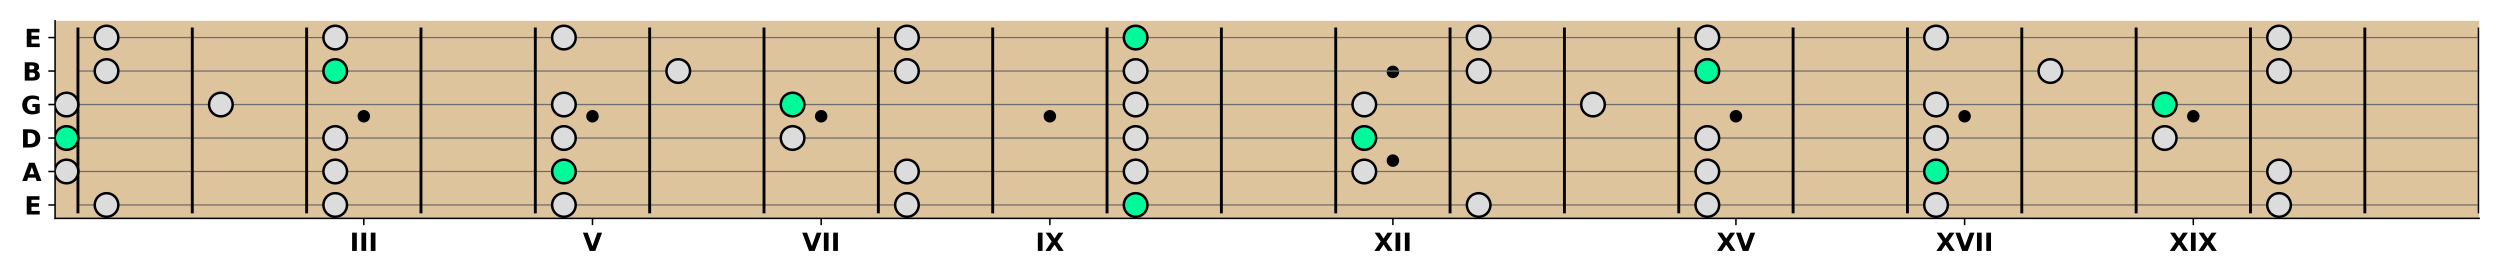 <?xml version="1.0" encoding="utf-8" standalone="no"?>
<!DOCTYPE svg PUBLIC "-//W3C//DTD SVG 1.1//EN"
  "http://www.w3.org/Graphics/SVG/1.1/DTD/svg11.dtd">
<!-- Created with matplotlib (https://matplotlib.org/) -->
<svg height="144pt" version="1.1" viewBox="0 0 1296 144" width="1296pt" xmlns="http://www.w3.org/2000/svg" xmlns:xlink="http://www.w3.org/1999/xlink">
 <defs>
  <style type="text/css">*{stroke-linecap:butt;stroke-linejoin:round;}</style>
 </defs>
 <g id="figure_1">
  <g id="patch_1">
   <path d="M 0 144 
L 1296 144 
L 1296 0 
L 0 0 
z
" style="fill:none;"/>
  </g>
  <g id="axes_1">
   <g id="patch_2">
    <path d="M 28.55 113.2 
L 1285.2 113.2 
L 1285.2 10.8 
L 28.55 10.8 
z
" style="fill:#dec49d;"/>
   </g>
   <g id="PathCollection_1">
    <defs>
     <path d="M 0 2.739 
C 0.726 2.739 1.423 2.45 1.936 1.936 
C 2.45 1.423 2.739 0.726 2.739 0 
C 2.739 -0.726 2.45 -1.423 1.936 -1.936 
C 1.423 -2.45 0.726 -2.739 0 -2.739 
C -0.726 -2.739 -1.423 -2.45 -1.936 -1.936 
C -2.45 -1.423 -2.739 -0.726 -2.739 0 
C -2.739 0.726 -2.45 1.423 -1.936 1.936 
C -1.423 2.45 -0.726 2.739 0 2.739 
z
" id="md49c0ec5c7" style="stroke:#000000;"/>
    </defs>
    <g clip-path="url(#pf4df12cc0b)">
     <use style="stroke:#000000;" x="188.595" xlink:href="#md49c0ec5c7" y="60.264"/>
    </g>
   </g>
   <g id="PathCollection_2">
    <g clip-path="url(#pf4df12cc0b)">
     <use style="stroke:#000000;" x="307.147" xlink:href="#md49c0ec5c7" y="60.264"/>
    </g>
   </g>
   <g id="PathCollection_3">
    <g clip-path="url(#pf4df12cc0b)">
     <use style="stroke:#000000;" x="425.699" xlink:href="#md49c0ec5c7" y="60.264"/>
    </g>
   </g>
   <g id="PathCollection_4">
    <g clip-path="url(#pf4df12cc0b)">
     <use style="stroke:#000000;" x="544.251" xlink:href="#md49c0ec5c7" y="60.264"/>
    </g>
   </g>
   <g id="PathCollection_5">
    <g clip-path="url(#pf4df12cc0b)">
     <use style="stroke:#000000;" x="722.079" xlink:href="#md49c0ec5c7" y="83.261"/>
    </g>
   </g>
   <g id="PathCollection_6">
    <g clip-path="url(#pf4df12cc0b)">
     <use style="stroke:#000000;" x="722.079" xlink:href="#md49c0ec5c7" y="37.268"/>
    </g>
   </g>
   <g id="PathCollection_7">
    <g clip-path="url(#pf4df12cc0b)">
     <use style="stroke:#000000;" x="899.906" xlink:href="#md49c0ec5c7" y="60.264"/>
    </g>
   </g>
   <g id="PathCollection_8">
    <g clip-path="url(#pf4df12cc0b)">
     <use style="stroke:#000000;" x="1018.458" xlink:href="#md49c0ec5c7" y="60.264"/>
    </g>
   </g>
   <g id="PathCollection_9">
    <g clip-path="url(#pf4df12cc0b)">
     <use style="stroke:#000000;" x="1137.01" xlink:href="#md49c0ec5c7" y="60.264"/>
    </g>
   </g>
   <g id="matplotlib.axis_1">
    <g id="xtick_1">
     <g id="line2d_1">
      <defs>
       <path d="M 0 0 
L 0 3.5 
" id="m794c42d7d2" style="stroke:#000000;stroke-width:0.8;"/>
      </defs>
      <g>
       <use style="stroke:#000000;stroke-width:0.8;" x="188.595" xlink:href="#m794c42d7d2" y="113.2"/>
      </g>
     </g>
     <g id="text_1">
      <!-- III -->
      <g transform="translate(181.34 130.078)scale(0.13 -0.13)">
       <defs>
        <path d="M 9.188 72.906 
L 27.984 72.906 
L 27.984 0 
L 9.188 0 
z
" id="DejaVuSans-Bold-73"/>
       </defs>
       <use xlink:href="#DejaVuSans-Bold-73"/>
       <use x="37.207" xlink:href="#DejaVuSans-Bold-73"/>
       <use x="74.414" xlink:href="#DejaVuSans-Bold-73"/>
      </g>
     </g>
    </g>
    <g id="xtick_2">
     <g id="line2d_2">
      <g>
       <use style="stroke:#000000;stroke-width:0.8;" x="307.147" xlink:href="#m794c42d7d2" y="113.2"/>
      </g>
     </g>
     <g id="text_2">
      <!-- V -->
      <g transform="translate(302.117 130.078)scale(0.13 -0.13)">
       <defs>
        <path d="M 0.484 72.906 
L 19.391 72.906 
L 38.719 19.094 
L 58.016 72.906 
L 76.906 72.906 
L 49.906 0 
L 27.484 0 
z
" id="DejaVuSans-Bold-86"/>
       </defs>
       <use xlink:href="#DejaVuSans-Bold-86"/>
      </g>
     </g>
    </g>
    <g id="xtick_3">
     <g id="line2d_3">
      <g>
       <use style="stroke:#000000;stroke-width:0.8;" x="425.699" xlink:href="#m794c42d7d2" y="113.2"/>
      </g>
     </g>
     <g id="text_3">
      <!-- VII -->
      <g transform="translate(415.832 130.078)scale(0.13 -0.13)">
       <use xlink:href="#DejaVuSans-Bold-86"/>
       <use x="77.393" xlink:href="#DejaVuSans-Bold-73"/>
       <use x="114.6" xlink:href="#DejaVuSans-Bold-73"/>
      </g>
     </g>
    </g>
    <g id="xtick_4">
     <g id="line2d_4">
      <g>
       <use style="stroke:#000000;stroke-width:0.8;" x="544.251" xlink:href="#m794c42d7d2" y="113.2"/>
      </g>
     </g>
     <g id="text_4">
      <!-- IX -->
      <g transform="translate(536.821 130.078)scale(0.13 -0.13)">
       <defs>
        <path d="M 49.812 37.203 
L 75.094 0 
L 55.516 0 
L 38.484 24.906 
L 21.578 0 
L 1.906 0 
L 27.203 37.203 
L 2.875 72.906 
L 22.516 72.906 
L 38.484 49.422 
L 54.391 72.906 
L 74.125 72.906 
z
" id="DejaVuSans-Bold-88"/>
       </defs>
       <use xlink:href="#DejaVuSans-Bold-73"/>
       <use x="37.207" xlink:href="#DejaVuSans-Bold-88"/>
      </g>
     </g>
    </g>
    <g id="xtick_5">
     <g id="line2d_5">
      <g>
       <use style="stroke:#000000;stroke-width:0.8;" x="722.079" xlink:href="#m794c42d7d2" y="113.2"/>
      </g>
     </g>
     <g id="text_5">
      <!-- XII -->
      <g transform="translate(712.231 130.078)scale(0.13 -0.13)">
       <use xlink:href="#DejaVuSans-Bold-88"/>
       <use x="77.1" xlink:href="#DejaVuSans-Bold-73"/>
       <use x="114.307" xlink:href="#DejaVuSans-Bold-73"/>
      </g>
     </g>
    </g>
    <g id="xtick_6">
     <g id="line2d_6">
      <g>
       <use style="stroke:#000000;stroke-width:0.8;" x="899.906" xlink:href="#m794c42d7d2" y="113.2"/>
      </g>
     </g>
     <g id="text_6">
      <!-- XV -->
      <g transform="translate(889.865 130.078)scale(0.13 -0.13)">
       <use xlink:href="#DejaVuSans-Bold-88"/>
       <use x="77.1" xlink:href="#DejaVuSans-Bold-86"/>
      </g>
     </g>
    </g>
    <g id="xtick_7">
     <g id="line2d_7">
      <g>
       <use style="stroke:#000000;stroke-width:0.8;" x="1018.458" xlink:href="#m794c42d7d2" y="113.2"/>
      </g>
     </g>
     <g id="text_7">
      <!-- XVII -->
      <g transform="translate(1003.58 130.078)scale(0.13 -0.13)">
       <use xlink:href="#DejaVuSans-Bold-88"/>
       <use x="77.1" xlink:href="#DejaVuSans-Bold-86"/>
       <use x="154.492" xlink:href="#DejaVuSans-Bold-73"/>
       <use x="191.699" xlink:href="#DejaVuSans-Bold-73"/>
      </g>
     </g>
    </g>
    <g id="xtick_8">
     <g id="line2d_8">
      <g>
       <use style="stroke:#000000;stroke-width:0.8;" x="1137.01" xlink:href="#m794c42d7d2" y="113.2"/>
      </g>
     </g>
     <g id="text_8">
      <!-- XIX -->
      <g transform="translate(1124.57 130.078)scale(0.13 -0.13)">
       <use xlink:href="#DejaVuSans-Bold-88"/>
       <use x="77.1" xlink:href="#DejaVuSans-Bold-73"/>
       <use x="114.307" xlink:href="#DejaVuSans-Bold-88"/>
      </g>
     </g>
    </g>
   </g>
   <g id="matplotlib.axis_2">
    <g id="ytick_1">
     <g id="line2d_9">
      <defs>
       <path d="M 0 0 
L -3.5 0 
" id="m982da32e13" style="stroke:#000000;stroke-width:0.8;"/>
      </defs>
      <g>
       <use style="stroke:#000000;stroke-width:0.8;" x="28.55" xlink:href="#m982da32e13" y="106.258"/>
      </g>
     </g>
     <g id="text_9">
      <!-- E -->
      <g transform="translate(12.669 111.197)scale(0.13 -0.13)">
       <defs>
        <path d="M 9.188 72.906 
L 59.906 72.906 
L 59.906 58.688 
L 27.984 58.688 
L 27.984 45.125 
L 58.016 45.125 
L 58.016 30.906 
L 27.984 30.906 
L 27.984 14.203 
L 60.984 14.203 
L 60.984 0 
L 9.188 0 
z
" id="DejaVuSans-Bold-69"/>
       </defs>
       <use xlink:href="#DejaVuSans-Bold-69"/>
      </g>
     </g>
    </g>
    <g id="ytick_2">
     <g id="line2d_10">
      <g>
       <use style="stroke:#000000;stroke-width:0.8;" x="28.55" xlink:href="#m982da32e13" y="88.902"/>
      </g>
     </g>
     <g id="text_10">
      <!-- A -->
      <g transform="translate(11.489 93.841)scale(0.13 -0.13)">
       <defs>
        <path d="M 53.422 13.281 
L 24.031 13.281 
L 19.391 0 
L 0.484 0 
L 27.484 72.906 
L 49.906 72.906 
L 76.906 0 
L 58.016 0 
z
M 28.719 26.812 
L 48.688 26.812 
L 38.719 55.812 
z
" id="DejaVuSans-Bold-65"/>
       </defs>
       <use xlink:href="#DejaVuSans-Bold-65"/>
      </g>
     </g>
    </g>
    <g id="ytick_3">
     <g id="line2d_11">
      <g>
       <use style="stroke:#000000;stroke-width:0.8;" x="28.55" xlink:href="#m982da32e13" y="71.546"/>
      </g>
     </g>
     <g id="text_11">
      <!-- D -->
      <g transform="translate(10.758 76.485)scale(0.13 -0.13)">
       <defs>
        <path d="M 27.984 58.688 
L 27.984 14.203 
L 34.719 14.203 
Q 46.234 14.203 52.312 19.922 
Q 58.406 25.641 58.406 36.531 
Q 58.406 47.359 52.344 53.016 
Q 46.297 58.688 34.719 58.688 
z
M 9.188 72.906 
L 29 72.906 
Q 45.609 72.906 53.734 70.531 
Q 61.859 68.172 67.672 62.5 
Q 72.797 57.562 75.281 51.109 
Q 77.781 44.672 77.781 36.531 
Q 77.781 28.266 75.281 21.797 
Q 72.797 15.328 67.672 10.406 
Q 61.812 4.734 53.609 2.359 
Q 45.406 0 29 0 
L 9.188 0 
z
" id="DejaVuSans-Bold-68"/>
       </defs>
       <use xlink:href="#DejaVuSans-Bold-68"/>
      </g>
     </g>
    </g>
    <g id="ytick_4">
     <g id="line2d_12">
      <g>
       <use style="stroke:#000000;stroke-width:0.8;" x="28.55" xlink:href="#m982da32e13" y="54.19"/>
      </g>
     </g>
     <g id="text_12">
      <!-- G -->
      <g transform="translate(10.88 59.129)scale(0.13 -0.13)">
       <defs>
        <path d="M 74.703 5.422 
Q 67.672 2 60.109 0.281 
Q 52.547 -1.422 44.484 -1.422 
Q 26.266 -1.422 15.625 8.766 
Q 4.984 18.953 4.984 36.375 
Q 4.984 54 15.812 64.109 
Q 26.656 74.219 45.516 74.219 
Q 52.781 74.219 59.438 72.844 
Q 66.109 71.484 72.016 68.797 
L 72.016 53.719 
Q 65.922 57.172 59.891 58.875 
Q 53.859 60.594 47.797 60.594 
Q 36.578 60.594 30.5 54.312 
Q 24.422 48.047 24.422 36.375 
Q 24.422 24.812 30.281 18.5 
Q 36.141 12.203 46.922 12.203 
Q 49.859 12.203 52.375 12.562 
Q 54.891 12.938 56.891 13.719 
L 56.891 27.875 
L 45.406 27.875 
L 45.406 40.484 
L 74.703 40.484 
z
" id="DejaVuSans-Bold-71"/>
       </defs>
       <use xlink:href="#DejaVuSans-Bold-71"/>
      </g>
     </g>
    </g>
    <g id="ytick_5">
     <g id="line2d_13">
      <g>
       <use style="stroke:#000000;stroke-width:0.8;" x="28.55" xlink:href="#m982da32e13" y="36.834"/>
      </g>
     </g>
     <g id="text_13">
      <!-- B -->
      <g transform="translate(11.642 41.773)scale(0.13 -0.13)">
       <defs>
        <path d="M 38.375 44.672 
Q 42.828 44.672 45.109 46.625 
Q 47.406 48.578 47.406 52.391 
Q 47.406 56.156 45.109 58.125 
Q 42.828 60.109 38.375 60.109 
L 27.984 60.109 
L 27.984 44.672 
z
M 39.016 12.797 
Q 44.672 12.797 47.531 15.188 
Q 50.391 17.578 50.391 22.406 
Q 50.391 27.156 47.562 29.516 
Q 44.734 31.891 39.016 31.891 
L 27.984 31.891 
L 27.984 12.797 
z
M 56.5 39.016 
Q 62.547 37.25 65.859 32.516 
Q 69.188 27.781 69.188 20.906 
Q 69.188 10.359 62.062 5.172 
Q 54.938 0 40.375 0 
L 9.188 0 
L 9.188 72.906 
L 37.406 72.906 
Q 52.594 72.906 59.406 68.312 
Q 66.219 63.719 66.219 53.609 
Q 66.219 48.297 63.719 44.562 
Q 61.234 40.828 56.5 39.016 
z
" id="DejaVuSans-Bold-66"/>
       </defs>
       <use xlink:href="#DejaVuSans-Bold-66"/>
      </g>
     </g>
    </g>
    <g id="ytick_6">
     <g id="line2d_14">
      <g>
       <use style="stroke:#000000;stroke-width:0.8;" x="28.55" xlink:href="#m982da32e13" y="19.478"/>
      </g>
     </g>
     <g id="text_14">
      <!-- E -->
      <g transform="translate(12.669 24.417)scale(0.13 -0.13)">
       <use xlink:href="#DejaVuSans-Bold-69"/>
      </g>
     </g>
    </g>
   </g>
   <g id="LineCollection_1">
    <path clip-path="url(#pf4df12cc0b)" d="M 40.405 106.258 
L 1285.2 106.258 
" style="fill:none;stroke:#6e6e6e;stroke-width:0.66;"/>
   </g>
   <g id="LineCollection_2">
    <path clip-path="url(#pf4df12cc0b)" d="M 40.405 88.902 
L 1285.2 88.902 
" style="fill:none;stroke:#6e6e6e;stroke-width:0.66;"/>
   </g>
   <g id="LineCollection_3">
    <path clip-path="url(#pf4df12cc0b)" d="M 40.405 71.546 
L 1285.2 71.546 
" style="fill:none;stroke:#6e6e6e;stroke-width:0.66;"/>
   </g>
   <g id="LineCollection_4">
    <path clip-path="url(#pf4df12cc0b)" d="M 40.405 54.19 
L 1285.2 54.19 
" style="fill:none;stroke:#6e6e6e;stroke-width:0.66;"/>
   </g>
   <g id="LineCollection_5">
    <path clip-path="url(#pf4df12cc0b)" d="M 40.405 36.834 
L 1285.2 36.834 
" style="fill:none;stroke:#6e6e6e;stroke-width:0.66;"/>
   </g>
   <g id="LineCollection_6">
    <path clip-path="url(#pf4df12cc0b)" d="M 40.405 19.478 
L 1285.2 19.478 
" style="fill:none;stroke:#6e6e6e;stroke-width:0.66;"/>
   </g>
   <g id="LineCollection_7">
    <path clip-path="url(#pf4df12cc0b)" d="M 40.405 110.597 
L 40.405 14.271 
" style="fill:none;stroke:#000000;stroke-width:1.5;"/>
   </g>
   <g id="LineCollection_8">
    <path clip-path="url(#pf4df12cc0b)" d="M 99.681 110.597 
L 99.681 14.271 
" style="fill:none;stroke:#000000;stroke-width:1.5;"/>
   </g>
   <g id="LineCollection_9">
    <path clip-path="url(#pf4df12cc0b)" d="M 158.957 110.597 
L 158.957 14.271 
" style="fill:none;stroke:#000000;stroke-width:1.5;"/>
   </g>
   <g id="LineCollection_10">
    <path clip-path="url(#pf4df12cc0b)" d="M 218.233 110.597 
L 218.233 14.271 
" style="fill:none;stroke:#000000;stroke-width:1.5;"/>
   </g>
   <g id="LineCollection_11">
    <path clip-path="url(#pf4df12cc0b)" d="M 277.509 110.597 
L 277.509 14.271 
" style="fill:none;stroke:#000000;stroke-width:1.5;"/>
   </g>
   <g id="LineCollection_12">
    <path clip-path="url(#pf4df12cc0b)" d="M 336.785 110.597 
L 336.785 14.271 
" style="fill:none;stroke:#000000;stroke-width:1.5;"/>
   </g>
   <g id="LineCollection_13">
    <path clip-path="url(#pf4df12cc0b)" d="M 396.061 110.597 
L 396.061 14.271 
" style="fill:none;stroke:#000000;stroke-width:1.5;"/>
   </g>
   <g id="LineCollection_14">
    <path clip-path="url(#pf4df12cc0b)" d="M 455.337 110.597 
L 455.337 14.271 
" style="fill:none;stroke:#000000;stroke-width:1.5;"/>
   </g>
   <g id="LineCollection_15">
    <path clip-path="url(#pf4df12cc0b)" d="M 514.613 110.597 
L 514.613 14.271 
" style="fill:none;stroke:#000000;stroke-width:1.5;"/>
   </g>
   <g id="LineCollection_16">
    <path clip-path="url(#pf4df12cc0b)" d="M 573.889 110.597 
L 573.889 14.271 
" style="fill:none;stroke:#000000;stroke-width:1.5;"/>
   </g>
   <g id="LineCollection_17">
    <path clip-path="url(#pf4df12cc0b)" d="M 633.165 110.597 
L 633.165 14.271 
" style="fill:none;stroke:#000000;stroke-width:1.5;"/>
   </g>
   <g id="LineCollection_18">
    <path clip-path="url(#pf4df12cc0b)" d="M 692.441 110.597 
L 692.441 14.271 
" style="fill:none;stroke:#000000;stroke-width:1.5;"/>
   </g>
   <g id="LineCollection_19">
    <path clip-path="url(#pf4df12cc0b)" d="M 751.717 110.597 
L 751.717 14.271 
" style="fill:none;stroke:#000000;stroke-width:1.5;"/>
   </g>
   <g id="LineCollection_20">
    <path clip-path="url(#pf4df12cc0b)" d="M 810.992 110.597 
L 810.992 14.271 
" style="fill:none;stroke:#000000;stroke-width:1.5;"/>
   </g>
   <g id="LineCollection_21">
    <path clip-path="url(#pf4df12cc0b)" d="M 870.268 110.597 
L 870.268 14.271 
" style="fill:none;stroke:#000000;stroke-width:1.5;"/>
   </g>
   <g id="LineCollection_22">
    <path clip-path="url(#pf4df12cc0b)" d="M 929.544 110.597 
L 929.544 14.271 
" style="fill:none;stroke:#000000;stroke-width:1.5;"/>
   </g>
   <g id="LineCollection_23">
    <path clip-path="url(#pf4df12cc0b)" d="M 988.82 110.597 
L 988.82 14.271 
" style="fill:none;stroke:#000000;stroke-width:1.5;"/>
   </g>
   <g id="LineCollection_24">
    <path clip-path="url(#pf4df12cc0b)" d="M 1048.096 110.597 
L 1048.096 14.271 
" style="fill:none;stroke:#000000;stroke-width:1.5;"/>
   </g>
   <g id="LineCollection_25">
    <path clip-path="url(#pf4df12cc0b)" d="M 1107.372 110.597 
L 1107.372 14.271 
" style="fill:none;stroke:#000000;stroke-width:1.5;"/>
   </g>
   <g id="LineCollection_26">
    <path clip-path="url(#pf4df12cc0b)" d="M 1166.648 110.597 
L 1166.648 14.271 
" style="fill:none;stroke:#000000;stroke-width:1.5;"/>
   </g>
   <g id="LineCollection_27">
    <path clip-path="url(#pf4df12cc0b)" d="M 1225.924 110.597 
L 1225.924 14.271 
" style="fill:none;stroke:#000000;stroke-width:1.5;"/>
   </g>
   <g id="LineCollection_28">
    <path clip-path="url(#pf4df12cc0b)" d="M 1285.2 110.597 
L 1285.2 14.271 
" style="fill:none;stroke:#000000;stroke-width:1.5;"/>
   </g>
   <g id="patch_3">
    <path d="M 28.55 113.2 
L 28.55 10.8 
" style="fill:none;stroke:#000000;stroke-linecap:square;stroke-linejoin:miter;stroke-width:0.8;"/>
   </g>
   <g id="patch_4">
    <path d="M 28.55 113.2 
L 1285.2 113.2 
" style="fill:none;stroke:#000000;stroke-linecap:square;stroke-linejoin:miter;stroke-width:0.8;"/>
   </g>
   <g id="PathCollection_10">
    <defs>
     <path d="M 0 6.124 
C 1.624 6.124 3.182 5.478 4.33 4.33 
C 5.478 3.182 6.124 1.624 6.124 -0 
C 6.124 -1.624 5.478 -3.182 4.33 -4.33 
C 3.182 -5.478 1.624 -6.124 0 -6.124 
C -1.624 -6.124 -3.182 -5.478 -4.33 -4.33 
C -5.478 -3.182 -6.124 -1.624 -6.124 0 
C -6.124 1.624 -5.478 3.182 -4.33 4.33 
C -3.182 5.478 -1.624 6.124 0 6.124 
z
" id="C0_0_a462e84e15"/>
    </defs>
    <g clip-path="url(#pf4df12cc0b)">
     <use style="fill:#dcdcdc;stroke:#000000;stroke-width:1.3;" x="55.224" xlink:href="#C0_0_a462e84e15" y="106.258"/>
    </g>
    <g clip-path="url(#pf4df12cc0b)">
     <use style="fill:#dcdcdc;stroke:#000000;stroke-width:1.3;" x="173.776" xlink:href="#C0_0_a462e84e15" y="106.258"/>
    </g>
    <g clip-path="url(#pf4df12cc0b)">
     <use style="fill:#dcdcdc;stroke:#000000;stroke-width:1.3;" x="292.328" xlink:href="#C0_0_a462e84e15" y="106.258"/>
    </g>
    <g clip-path="url(#pf4df12cc0b)">
     <use style="fill:#dcdcdc;stroke:#000000;stroke-width:1.3;" x="470.156" xlink:href="#C0_0_a462e84e15" y="106.258"/>
    </g>
    <g clip-path="url(#pf4df12cc0b)">
     <use style="fill:#00fa9a;stroke:#000000;stroke-width:1.3;" x="588.708" xlink:href="#C0_0_a462e84e15" y="106.258"/>
    </g>
    <g clip-path="url(#pf4df12cc0b)">
     <use style="fill:#dcdcdc;stroke:#000000;stroke-width:1.3;" x="766.535" xlink:href="#C0_0_a462e84e15" y="106.258"/>
    </g>
    <g clip-path="url(#pf4df12cc0b)">
     <use style="fill:#dcdcdc;stroke:#000000;stroke-width:1.3;" x="885.087" xlink:href="#C0_0_a462e84e15" y="106.258"/>
    </g>
    <g clip-path="url(#pf4df12cc0b)">
     <use style="fill:#dcdcdc;stroke:#000000;stroke-width:1.3;" x="1003.639" xlink:href="#C0_0_a462e84e15" y="106.258"/>
    </g>
    <g clip-path="url(#pf4df12cc0b)">
     <use style="fill:#dcdcdc;stroke:#000000;stroke-width:1.3;" x="1181.467" xlink:href="#C0_0_a462e84e15" y="106.258"/>
    </g>
    <g clip-path="url(#pf4df12cc0b)">
     <use style="fill:#dcdcdc;stroke:#000000;stroke-width:1.3;" x="34.478" xlink:href="#C0_0_a462e84e15" y="88.902"/>
    </g>
    <g clip-path="url(#pf4df12cc0b)">
     <use style="fill:#dcdcdc;stroke:#000000;stroke-width:1.3;" x="173.776" xlink:href="#C0_0_a462e84e15" y="88.902"/>
    </g>
    <g clip-path="url(#pf4df12cc0b)">
     <use style="fill:#00fa9a;stroke:#000000;stroke-width:1.3;" x="292.328" xlink:href="#C0_0_a462e84e15" y="88.902"/>
    </g>
    <g clip-path="url(#pf4df12cc0b)">
     <use style="fill:#dcdcdc;stroke:#000000;stroke-width:1.3;" x="470.156" xlink:href="#C0_0_a462e84e15" y="88.902"/>
    </g>
    <g clip-path="url(#pf4df12cc0b)">
     <use style="fill:#dcdcdc;stroke:#000000;stroke-width:1.3;" x="588.708" xlink:href="#C0_0_a462e84e15" y="88.902"/>
    </g>
    <g clip-path="url(#pf4df12cc0b)">
     <use style="fill:#dcdcdc;stroke:#000000;stroke-width:1.3;" x="707.26" xlink:href="#C0_0_a462e84e15" y="88.902"/>
    </g>
    <g clip-path="url(#pf4df12cc0b)">
     <use style="fill:#dcdcdc;stroke:#000000;stroke-width:1.3;" x="885.087" xlink:href="#C0_0_a462e84e15" y="88.902"/>
    </g>
    <g clip-path="url(#pf4df12cc0b)">
     <use style="fill:#00fa9a;stroke:#000000;stroke-width:1.3;" x="1003.639" xlink:href="#C0_0_a462e84e15" y="88.902"/>
    </g>
    <g clip-path="url(#pf4df12cc0b)">
     <use style="fill:#dcdcdc;stroke:#000000;stroke-width:1.3;" x="1181.467" xlink:href="#C0_0_a462e84e15" y="88.902"/>
    </g>
    <g clip-path="url(#pf4df12cc0b)">
     <use style="fill:#00fa9a;stroke:#000000;stroke-width:1.3;" x="34.478" xlink:href="#C0_0_a462e84e15" y="71.546"/>
    </g>
    <g clip-path="url(#pf4df12cc0b)">
     <use style="fill:#dcdcdc;stroke:#000000;stroke-width:1.3;" x="173.776" xlink:href="#C0_0_a462e84e15" y="71.546"/>
    </g>
    <g clip-path="url(#pf4df12cc0b)">
     <use style="fill:#dcdcdc;stroke:#000000;stroke-width:1.3;" x="292.328" xlink:href="#C0_0_a462e84e15" y="71.546"/>
    </g>
    <g clip-path="url(#pf4df12cc0b)">
     <use style="fill:#dcdcdc;stroke:#000000;stroke-width:1.3;" x="410.88" xlink:href="#C0_0_a462e84e15" y="71.546"/>
    </g>
    <g clip-path="url(#pf4df12cc0b)">
     <use style="fill:#dcdcdc;stroke:#000000;stroke-width:1.3;" x="588.708" xlink:href="#C0_0_a462e84e15" y="71.546"/>
    </g>
    <g clip-path="url(#pf4df12cc0b)">
     <use style="fill:#00fa9a;stroke:#000000;stroke-width:1.3;" x="707.26" xlink:href="#C0_0_a462e84e15" y="71.546"/>
    </g>
    <g clip-path="url(#pf4df12cc0b)">
     <use style="fill:#dcdcdc;stroke:#000000;stroke-width:1.3;" x="885.087" xlink:href="#C0_0_a462e84e15" y="71.546"/>
    </g>
    <g clip-path="url(#pf4df12cc0b)">
     <use style="fill:#dcdcdc;stroke:#000000;stroke-width:1.3;" x="1003.639" xlink:href="#C0_0_a462e84e15" y="71.546"/>
    </g>
    <g clip-path="url(#pf4df12cc0b)">
     <use style="fill:#dcdcdc;stroke:#000000;stroke-width:1.3;" x="1122.191" xlink:href="#C0_0_a462e84e15" y="71.546"/>
    </g>
    <g clip-path="url(#pf4df12cc0b)">
     <use style="fill:#dcdcdc;stroke:#000000;stroke-width:1.3;" x="34.478" xlink:href="#C0_0_a462e84e15" y="54.19"/>
    </g>
    <g clip-path="url(#pf4df12cc0b)">
     <use style="fill:#dcdcdc;stroke:#000000;stroke-width:1.3;" x="114.5" xlink:href="#C0_0_a462e84e15" y="54.19"/>
    </g>
    <g clip-path="url(#pf4df12cc0b)">
     <use style="fill:#dcdcdc;stroke:#000000;stroke-width:1.3;" x="292.328" xlink:href="#C0_0_a462e84e15" y="54.19"/>
    </g>
    <g clip-path="url(#pf4df12cc0b)">
     <use style="fill:#00fa9a;stroke:#000000;stroke-width:1.3;" x="410.88" xlink:href="#C0_0_a462e84e15" y="54.19"/>
    </g>
    <g clip-path="url(#pf4df12cc0b)">
     <use style="fill:#dcdcdc;stroke:#000000;stroke-width:1.3;" x="588.708" xlink:href="#C0_0_a462e84e15" y="54.19"/>
    </g>
    <g clip-path="url(#pf4df12cc0b)">
     <use style="fill:#dcdcdc;stroke:#000000;stroke-width:1.3;" x="707.26" xlink:href="#C0_0_a462e84e15" y="54.19"/>
    </g>
    <g clip-path="url(#pf4df12cc0b)">
     <use style="fill:#dcdcdc;stroke:#000000;stroke-width:1.3;" x="825.811" xlink:href="#C0_0_a462e84e15" y="54.19"/>
    </g>
    <g clip-path="url(#pf4df12cc0b)">
     <use style="fill:#dcdcdc;stroke:#000000;stroke-width:1.3;" x="1003.639" xlink:href="#C0_0_a462e84e15" y="54.19"/>
    </g>
    <g clip-path="url(#pf4df12cc0b)">
     <use style="fill:#00fa9a;stroke:#000000;stroke-width:1.3;" x="1122.191" xlink:href="#C0_0_a462e84e15" y="54.19"/>
    </g>
    <g clip-path="url(#pf4df12cc0b)">
     <use style="fill:#dcdcdc;stroke:#000000;stroke-width:1.3;" x="55.224" xlink:href="#C0_0_a462e84e15" y="36.834"/>
    </g>
    <g clip-path="url(#pf4df12cc0b)">
     <use style="fill:#00fa9a;stroke:#000000;stroke-width:1.3;" x="173.776" xlink:href="#C0_0_a462e84e15" y="36.834"/>
    </g>
    <g clip-path="url(#pf4df12cc0b)">
     <use style="fill:#dcdcdc;stroke:#000000;stroke-width:1.3;" x="351.604" xlink:href="#C0_0_a462e84e15" y="36.834"/>
    </g>
    <g clip-path="url(#pf4df12cc0b)">
     <use style="fill:#dcdcdc;stroke:#000000;stroke-width:1.3;" x="470.156" xlink:href="#C0_0_a462e84e15" y="36.834"/>
    </g>
    <g clip-path="url(#pf4df12cc0b)">
     <use style="fill:#dcdcdc;stroke:#000000;stroke-width:1.3;" x="588.708" xlink:href="#C0_0_a462e84e15" y="36.834"/>
    </g>
    <g clip-path="url(#pf4df12cc0b)">
     <use style="fill:#dcdcdc;stroke:#000000;stroke-width:1.3;" x="766.535" xlink:href="#C0_0_a462e84e15" y="36.834"/>
    </g>
    <g clip-path="url(#pf4df12cc0b)">
     <use style="fill:#00fa9a;stroke:#000000;stroke-width:1.3;" x="885.087" xlink:href="#C0_0_a462e84e15" y="36.834"/>
    </g>
    <g clip-path="url(#pf4df12cc0b)">
     <use style="fill:#dcdcdc;stroke:#000000;stroke-width:1.3;" x="1062.915" xlink:href="#C0_0_a462e84e15" y="36.834"/>
    </g>
    <g clip-path="url(#pf4df12cc0b)">
     <use style="fill:#dcdcdc;stroke:#000000;stroke-width:1.3;" x="1181.467" xlink:href="#C0_0_a462e84e15" y="36.834"/>
    </g>
    <g clip-path="url(#pf4df12cc0b)">
     <use style="fill:#dcdcdc;stroke:#000000;stroke-width:1.3;" x="55.224" xlink:href="#C0_0_a462e84e15" y="19.478"/>
    </g>
    <g clip-path="url(#pf4df12cc0b)">
     <use style="fill:#dcdcdc;stroke:#000000;stroke-width:1.3;" x="173.776" xlink:href="#C0_0_a462e84e15" y="19.478"/>
    </g>
    <g clip-path="url(#pf4df12cc0b)">
     <use style="fill:#dcdcdc;stroke:#000000;stroke-width:1.3;" x="292.328" xlink:href="#C0_0_a462e84e15" y="19.478"/>
    </g>
    <g clip-path="url(#pf4df12cc0b)">
     <use style="fill:#dcdcdc;stroke:#000000;stroke-width:1.3;" x="470.156" xlink:href="#C0_0_a462e84e15" y="19.478"/>
    </g>
    <g clip-path="url(#pf4df12cc0b)">
     <use style="fill:#00fa9a;stroke:#000000;stroke-width:1.3;" x="588.708" xlink:href="#C0_0_a462e84e15" y="19.478"/>
    </g>
    <g clip-path="url(#pf4df12cc0b)">
     <use style="fill:#dcdcdc;stroke:#000000;stroke-width:1.3;" x="766.535" xlink:href="#C0_0_a462e84e15" y="19.478"/>
    </g>
    <g clip-path="url(#pf4df12cc0b)">
     <use style="fill:#dcdcdc;stroke:#000000;stroke-width:1.3;" x="885.087" xlink:href="#C0_0_a462e84e15" y="19.478"/>
    </g>
    <g clip-path="url(#pf4df12cc0b)">
     <use style="fill:#dcdcdc;stroke:#000000;stroke-width:1.3;" x="1003.639" xlink:href="#C0_0_a462e84e15" y="19.478"/>
    </g>
    <g clip-path="url(#pf4df12cc0b)">
     <use style="fill:#dcdcdc;stroke:#000000;stroke-width:1.3;" x="1181.467" xlink:href="#C0_0_a462e84e15" y="19.478"/>
    </g>
   </g>
  </g>
 </g>
 <defs>
  <clipPath id="pf4df12cc0b">
   <rect height="102.4" width="1256.65" x="28.55" y="10.8"/>
  </clipPath>
 </defs>
</svg>
